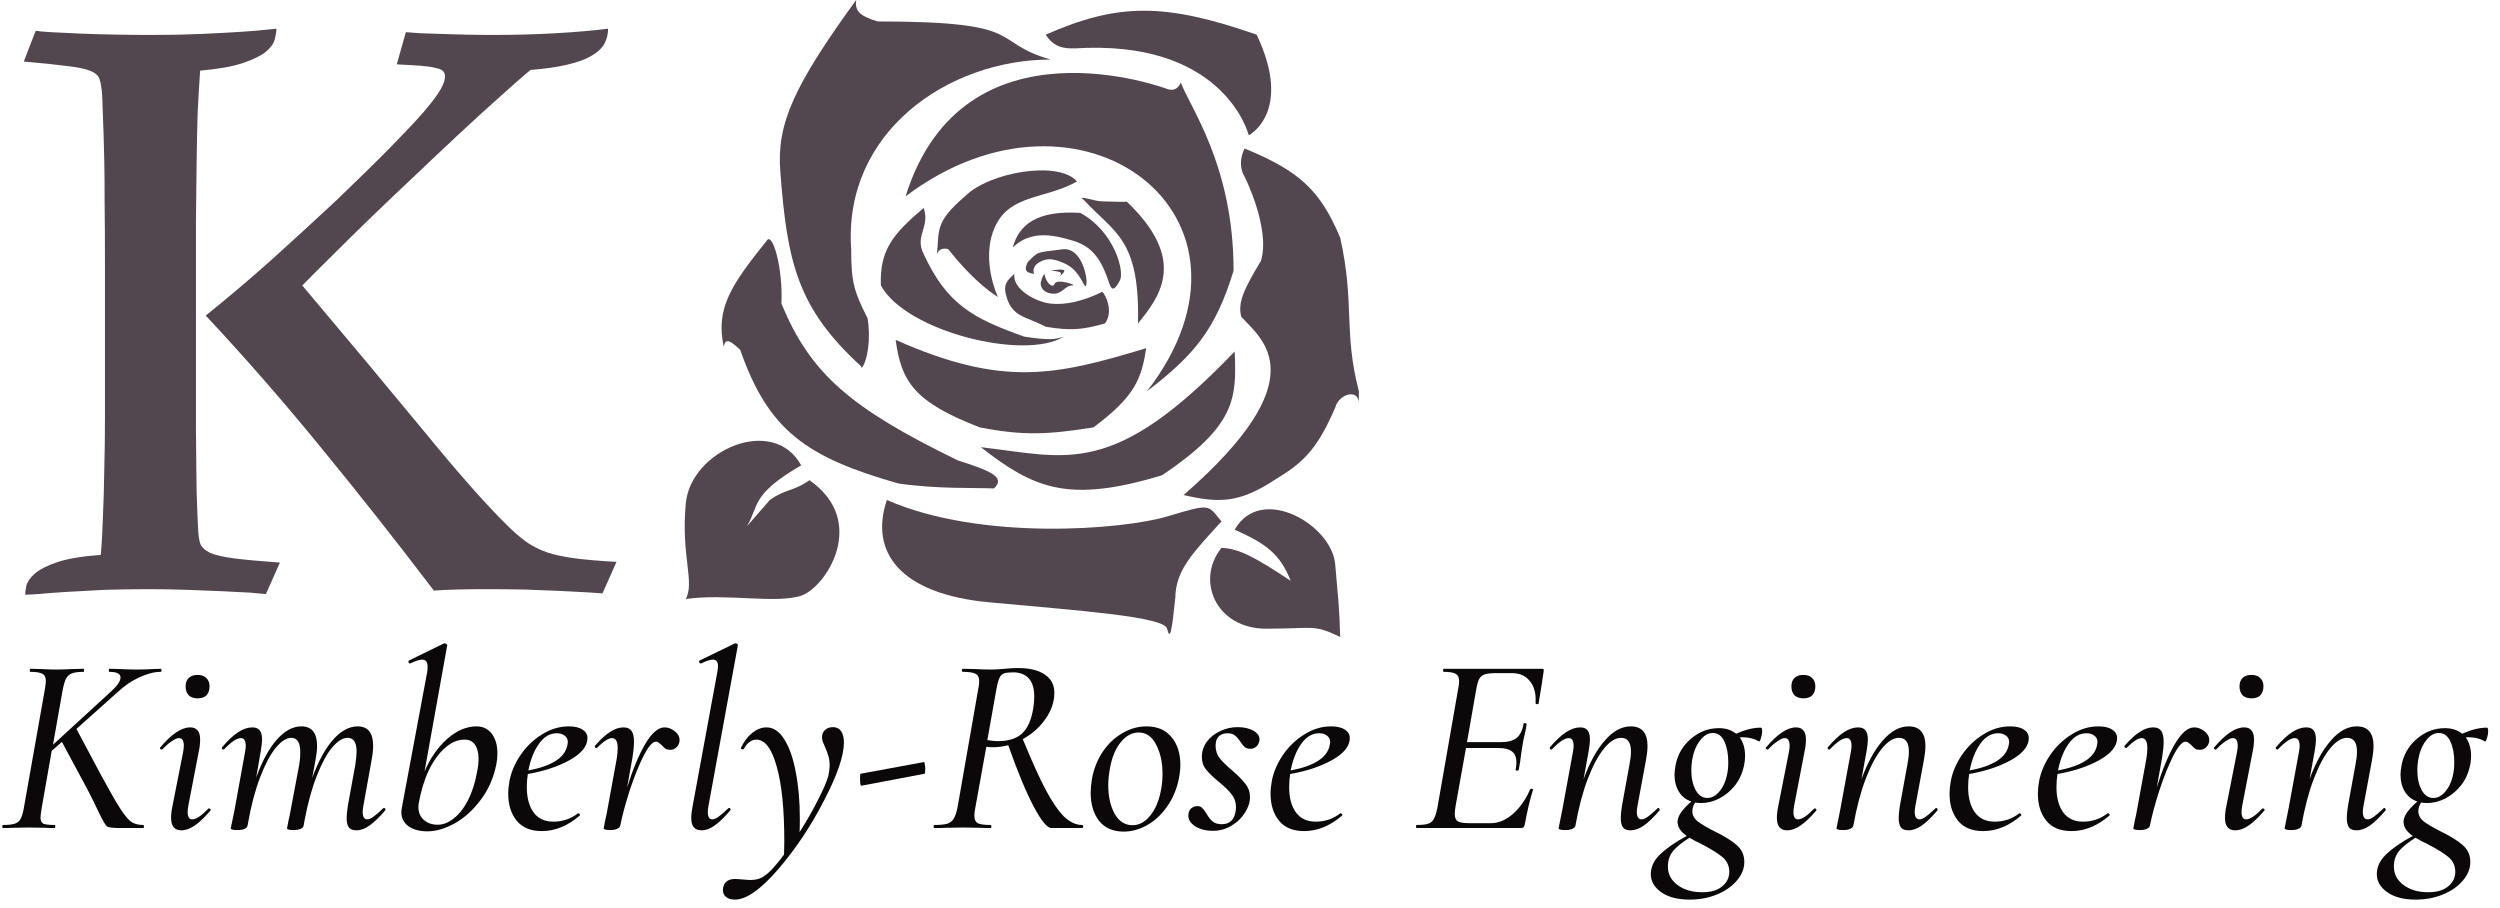 <svg width="157" height="57" viewBox="0 0 157 57" fill="none" xmlns="http://www.w3.org/2000/svg">
<path d="M10.096 42C10.128 42 10.144 42.032 10.144 42.096C10.144 42.16 10.128 42.192 10.096 42.192C9.701 42.192 9.259 42.304 8.768 42.528C8.288 42.741 7.819 43.061 7.36 43.488L4.8 45.776L6.352 48.688C6.896 49.691 7.307 50.405 7.584 50.832C7.861 51.248 8.091 51.515 8.272 51.632C8.464 51.749 8.704 51.808 8.992 51.808C9.024 51.808 9.04 51.84 9.04 51.904C9.04 51.968 9.024 52 8.992 52H7.584C7.147 52 6.869 51.973 6.752 51.92C6.645 51.867 6.453 51.547 6.176 50.96C5.899 50.373 5.669 49.909 5.488 49.568L3.888 46.592L3.248 47.152L2.624 50.704C2.571 51.024 2.544 51.243 2.544 51.36C2.544 51.541 2.603 51.664 2.72 51.728C2.848 51.781 3.088 51.808 3.44 51.808C3.461 51.808 3.472 51.84 3.472 51.904C3.472 51.968 3.461 52 3.44 52C3.152 52 2.933 51.995 2.784 51.984L1.824 51.968L0.864 51.984C0.704 51.995 0.48 52 0.192 52C0.16 52 0.144 51.968 0.144 51.904C0.144 51.84 0.16 51.808 0.192 51.808C0.523 51.808 0.768 51.781 0.928 51.728C1.088 51.675 1.211 51.573 1.296 51.424C1.381 51.264 1.451 51.024 1.504 50.704L2.816 43.296C2.859 43.019 2.88 42.848 2.88 42.784C2.88 42.549 2.811 42.395 2.672 42.32C2.533 42.235 2.277 42.192 1.904 42.192C1.883 42.192 1.872 42.16 1.872 42.096C1.872 42.032 1.883 42 1.904 42L2.592 42.016C2.976 42.037 3.291 42.048 3.536 42.048C3.781 42.048 4.117 42.037 4.544 42.016L5.248 42C5.269 42 5.28 42.032 5.28 42.096C5.28 42.16 5.269 42.192 5.248 42.192C4.928 42.192 4.683 42.224 4.512 42.288C4.352 42.352 4.229 42.464 4.144 42.624C4.069 42.773 4 43.008 3.936 43.328L3.328 46.768L7.008 43.392C7.381 43.051 7.568 42.768 7.568 42.544C7.568 42.309 7.333 42.192 6.864 42.192C6.843 42.192 6.832 42.16 6.832 42.096C6.832 42.032 6.843 42 6.864 42L7.52 42.016C7.947 42.037 8.32 42.048 8.64 42.048C8.939 42.048 9.259 42.037 9.6 42.016L10.096 42Z" fill="#0A0809"/>
<path d="M11.384 52.144C10.958 52.144 10.744 51.883 10.744 51.36C10.744 51.136 10.776 50.875 10.84 50.576L11.496 47.248C11.528 47.088 11.544 46.949 11.544 46.832C11.544 46.512 11.443 46.352 11.24 46.352C11.123 46.352 10.974 46.416 10.792 46.544C10.611 46.661 10.414 46.832 10.2 47.056C10.19 47.067 10.174 47.072 10.152 47.072C10.12 47.072 10.088 47.056 10.056 47.024C10.035 46.981 10.04 46.949 10.072 46.928C10.776 46.096 11.4 45.68 11.944 45.68C12.158 45.68 12.312 45.744 12.408 45.872C12.515 45.989 12.568 46.176 12.568 46.432C12.568 46.677 12.542 46.923 12.488 47.168L11.832 50.576C11.8 50.736 11.784 50.875 11.784 50.992C11.784 51.301 11.88 51.456 12.072 51.456C12.318 51.456 12.654 51.232 13.08 50.784C13.091 50.773 13.107 50.768 13.128 50.768C13.171 50.768 13.203 50.789 13.224 50.832C13.246 50.864 13.24 50.891 13.208 50.912C12.856 51.328 12.531 51.637 12.232 51.84C11.944 52.043 11.662 52.144 11.384 52.144ZM12.408 43.856C12.174 43.856 11.987 43.792 11.848 43.664C11.72 43.525 11.656 43.339 11.656 43.104C11.656 42.88 11.72 42.704 11.848 42.576C11.987 42.448 12.174 42.384 12.408 42.384C12.643 42.384 12.824 42.448 12.952 42.576C13.091 42.704 13.16 42.88 13.16 43.104C13.16 43.339 13.096 43.525 12.968 43.664C12.84 43.792 12.654 43.856 12.408 43.856Z" fill="#0A0809"/>
<path d="M24.057 50.768C24.079 50.747 24.1 50.736 24.121 50.736C24.153 50.736 24.18 50.757 24.201 50.8C24.223 50.832 24.217 50.864 24.185 50.896C23.823 51.323 23.497 51.637 23.209 51.84C22.932 52.043 22.655 52.144 22.377 52.144C22.164 52.144 22.009 52.085 21.913 51.968C21.817 51.84 21.769 51.643 21.769 51.376C21.769 51.195 21.796 50.928 21.849 50.576L22.313 48.032C22.367 47.68 22.393 47.403 22.393 47.2C22.393 46.624 22.207 46.336 21.833 46.336C21.524 46.336 21.199 46.539 20.857 46.944C20.527 47.339 20.207 47.931 19.897 48.72C19.588 49.499 19.332 50.427 19.129 51.504L19.065 51.856C19.055 51.941 18.996 52.005 18.889 52.048C18.783 52.101 18.633 52.128 18.441 52.128C18.164 52.128 18.025 52.091 18.025 52.016C18.036 51.952 18.068 51.787 18.121 51.52C18.185 51.253 18.233 51.019 18.265 50.816L18.793 48.016C18.836 47.76 18.857 47.504 18.857 47.248C18.857 46.64 18.671 46.336 18.297 46.336C17.988 46.336 17.657 46.549 17.305 46.976C16.964 47.403 16.639 48.021 16.329 48.832C16.02 49.643 15.769 50.592 15.577 51.68L15.545 51.856C15.492 52.037 15.279 52.128 14.905 52.128C14.628 52.128 14.489 52.091 14.489 52.016L14.569 51.648L14.729 50.864L15.385 47.248C15.417 47.088 15.433 46.955 15.433 46.848C15.433 46.517 15.332 46.352 15.129 46.352C14.873 46.352 14.521 46.587 14.073 47.056C14.063 47.067 14.047 47.072 14.025 47.072C13.993 47.072 13.967 47.056 13.945 47.024C13.924 46.981 13.924 46.949 13.945 46.928C14.308 46.501 14.644 46.187 14.953 45.984C15.263 45.781 15.561 45.68 15.849 45.68C16.063 45.68 16.217 45.744 16.313 45.872C16.409 45.989 16.457 46.181 16.457 46.448C16.457 46.608 16.431 46.848 16.377 47.168L16.089 48.832C16.452 47.819 16.879 47.029 17.369 46.464C17.871 45.899 18.388 45.616 18.921 45.616C19.583 45.616 19.913 46.027 19.913 46.848C19.913 47.083 19.881 47.371 19.817 47.712L19.609 48.848C19.983 47.824 20.415 47.029 20.905 46.464C21.407 45.899 21.924 45.616 22.457 45.616C23.108 45.616 23.433 46.021 23.433 46.832C23.433 47.088 23.401 47.387 23.337 47.728L22.825 50.576C22.793 50.736 22.777 50.875 22.777 50.992C22.777 51.301 22.873 51.456 23.065 51.456C23.172 51.456 23.305 51.397 23.465 51.28C23.625 51.163 23.823 50.992 24.057 50.768Z" fill="#0A0809"/>
<path d="M29.925 45.616C30.33 45.616 30.65 45.771 30.885 46.08C31.119 46.389 31.237 46.8 31.237 47.312C31.237 47.547 31.215 47.771 31.173 47.984C31.002 48.848 30.671 49.6 30.181 50.24C29.701 50.88 29.157 51.371 28.549 51.712C27.941 52.043 27.375 52.208 26.853 52.208C26.351 52.208 25.951 52.101 25.653 51.888C25.354 51.664 25.205 51.371 25.205 51.008C25.205 50.944 25.215 50.848 25.237 50.72L26.821 42.24C26.842 42.144 26.853 42.021 26.853 41.872C26.853 41.573 26.741 41.424 26.517 41.424C26.346 41.424 26.095 41.504 25.765 41.664H25.749C25.706 41.664 25.674 41.637 25.653 41.584C25.642 41.52 25.658 41.483 25.701 41.472L27.893 40.4H27.925C27.967 40.4 28.005 40.416 28.037 40.448C28.079 40.48 28.095 40.507 28.085 40.528L26.661 48.448C27.023 47.605 27.498 46.923 28.085 46.4C28.682 45.877 29.295 45.616 29.925 45.616ZM29.957 48.48C30.021 48.192 30.053 47.915 30.053 47.648C30.053 47.275 29.978 46.981 29.829 46.768C29.69 46.555 29.471 46.448 29.173 46.448C28.746 46.448 28.341 46.619 27.957 46.96C27.573 47.291 27.231 47.76 26.933 48.368C26.645 48.976 26.431 49.675 26.293 50.464C26.282 50.517 26.277 50.592 26.277 50.688C26.277 51.019 26.389 51.285 26.613 51.488C26.837 51.691 27.13 51.792 27.493 51.792C27.834 51.792 28.17 51.659 28.501 51.392C28.842 51.125 29.141 50.741 29.397 50.24C29.653 49.739 29.839 49.152 29.957 48.48Z" fill="#0A0809"/>
<path d="M35.724 45.616C36.097 45.616 36.385 45.685 36.588 45.824C36.79 45.952 36.892 46.128 36.892 46.352C36.892 46.853 36.524 47.312 35.788 47.728C35.062 48.133 34.182 48.427 33.148 48.608C33.105 48.864 33.084 49.141 33.084 49.44C33.084 50.091 33.222 50.613 33.5 51.008C33.788 51.403 34.204 51.6 34.748 51.6C35.334 51.6 35.852 51.424 36.3 51.072H36.316C36.348 51.072 36.374 51.088 36.396 51.12C36.428 51.152 36.433 51.184 36.412 51.216C35.654 51.867 34.86 52.192 34.028 52.192C33.324 52.192 32.796 51.973 32.444 51.536C32.092 51.099 31.916 50.533 31.916 49.84C31.916 49.605 31.942 49.339 31.996 49.04C32.102 48.485 32.332 47.947 32.684 47.424C33.046 46.891 33.494 46.459 34.028 46.128C34.561 45.787 35.126 45.616 35.724 45.616ZM35.628 46.816C35.649 46.709 35.66 46.64 35.66 46.608C35.66 46.427 35.59 46.288 35.452 46.192C35.324 46.096 35.164 46.048 34.972 46.048C34.534 46.048 34.161 46.267 33.852 46.704C33.542 47.131 33.318 47.691 33.18 48.384C34.652 48.107 35.468 47.584 35.628 46.816Z" fill="#0A0809"/>
<path d="M41.734 45.68C41.959 45.68 42.172 45.76 42.374 45.92C42.577 46.08 42.678 46.267 42.678 46.48C42.678 46.64 42.62 46.784 42.502 46.912C42.396 47.029 42.257 47.088 42.087 47.088C41.969 47.088 41.873 47.067 41.798 47.024C41.724 46.971 41.644 46.896 41.559 46.8C41.505 46.747 41.447 46.699 41.383 46.656C41.329 46.603 41.265 46.576 41.191 46.576C40.977 46.576 40.716 46.88 40.407 47.488C40.108 48.085 39.82 48.805 39.542 49.648C39.276 50.48 39.078 51.216 38.95 51.856C38.929 51.941 38.865 52.005 38.758 52.048C38.652 52.101 38.508 52.128 38.327 52.128C38.049 52.128 37.91 52.091 37.91 52.016C37.921 51.952 37.953 51.787 38.007 51.52C38.071 51.253 38.118 51.019 38.151 50.816L38.727 47.664C38.769 47.419 38.791 47.195 38.791 46.992C38.791 46.565 38.673 46.352 38.438 46.352C38.215 46.352 37.9 46.555 37.495 46.96C37.484 46.971 37.468 46.976 37.447 46.976C37.414 46.976 37.388 46.96 37.367 46.928C37.345 46.885 37.345 46.853 37.367 46.832C37.708 46.437 38.023 46.149 38.31 45.968C38.599 45.776 38.881 45.68 39.158 45.68C39.383 45.68 39.548 45.749 39.654 45.888C39.761 46.027 39.815 46.261 39.815 46.592C39.815 46.848 39.782 47.179 39.718 47.584L39.383 49.456C39.724 48.357 40.097 47.456 40.502 46.752C40.919 46.037 41.329 45.68 41.734 45.68Z" fill="#0A0809"/>
<path d="M44.05 52.144C43.837 52.144 43.677 52.08 43.57 51.952C43.463 51.824 43.41 51.627 43.41 51.36C43.41 51.157 43.442 50.896 43.506 50.576L45.042 42.24C45.074 42.08 45.09 41.947 45.09 41.84C45.09 41.563 44.983 41.424 44.77 41.424C44.599 41.424 44.354 41.504 44.034 41.664H44.018C43.965 41.664 43.927 41.637 43.906 41.584C43.895 41.52 43.911 41.483 43.954 41.472L46.162 40.4H46.194C46.237 40.4 46.274 40.416 46.306 40.448C46.338 40.48 46.349 40.507 46.338 40.528L44.498 50.576C44.466 50.736 44.45 50.875 44.45 50.992C44.45 51.301 44.546 51.456 44.738 51.456C44.845 51.456 44.978 51.397 45.138 51.28C45.298 51.163 45.495 50.992 45.73 50.768C45.751 50.747 45.773 50.736 45.794 50.736C45.826 50.736 45.853 50.757 45.874 50.8C45.895 50.832 45.89 50.864 45.858 50.896C45.495 51.323 45.17 51.637 44.882 51.84C44.605 52.043 44.327 52.144 44.05 52.144Z" fill="#0A0809"/>
<path d="M52.31 45.664C52.534 45.664 52.705 45.749 52.822 45.92C52.939 46.091 52.998 46.325 52.998 46.624C52.998 47.467 52.577 48.693 51.734 50.304C50.902 51.915 49.942 53.349 48.854 54.608C47.766 55.867 46.864 56.496 46.15 56.496C45.926 56.496 45.745 56.443 45.606 56.336C45.467 56.24 45.398 56.085 45.398 55.872L45.414 55.728C45.499 55.376 45.745 55.2 46.15 55.2C46.257 55.2 46.427 55.211 46.662 55.232C46.875 55.253 47.035 55.264 47.142 55.264C47.494 55.264 47.787 55.173 48.022 54.992C48.331 54.789 48.736 54.347 49.238 53.664L49.254 52.832C49.254 50.805 49.094 49.237 48.774 48.128C48.465 47.008 48.038 46.448 47.494 46.448C47.355 46.448 47.217 46.496 47.078 46.592C46.939 46.688 46.822 46.827 46.726 47.008C46.715 47.04 46.683 47.056 46.63 47.056C46.555 47.056 46.523 47.024 46.534 46.96C46.726 46.555 46.966 46.24 47.254 46.016C47.542 45.792 47.835 45.68 48.134 45.68C48.571 45.68 48.944 45.931 49.254 46.432C49.574 46.933 49.814 47.621 49.974 48.496C50.145 49.36 50.23 50.331 50.23 51.408C50.23 51.781 50.224 52.064 50.214 52.256C50.651 51.573 51.035 50.901 51.366 50.24C51.707 49.579 51.926 49.072 52.022 48.72C52.075 48.453 52.102 48.24 52.102 48.08C52.102 47.856 52.075 47.653 52.022 47.472C51.968 47.291 51.894 47.093 51.798 46.88C51.755 46.773 51.712 46.672 51.67 46.576C51.638 46.469 51.622 46.373 51.622 46.288C51.622 46.107 51.686 45.957 51.814 45.84C51.942 45.723 52.107 45.664 52.31 45.664Z" fill="#0A0809"/>
<path d="M54.09 49.344C54.037 49.355 54.011 49.2 54.011 48.88C54.011 48.699 54.021 48.603 54.042 48.592L58.026 47.856C58.048 47.845 58.064 47.888 58.075 47.984C58.096 48.08 58.106 48.181 58.106 48.288C58.106 48.491 58.09 48.592 58.059 48.592L54.09 49.344Z" fill="#0A0809"/>
<path d="M67.957 51.808C68 51.808 68.022 51.84 68.022 51.904C68.022 51.968 68 52 67.957 52H66.022C65.766 52 65.397 51.552 64.918 50.656C64.438 49.749 63.904 48.464 63.318 46.8C62.976 46.885 62.651 46.928 62.342 46.928C62.224 46.928 62.091 46.917 61.941 46.896L61.254 50.704C61.211 50.907 61.19 51.083 61.19 51.232C61.19 51.456 61.259 51.611 61.398 51.696C61.547 51.771 61.813 51.808 62.197 51.808C62.24 51.808 62.261 51.84 62.261 51.904C62.261 51.968 62.245 52 62.214 52C61.904 52 61.659 51.995 61.477 51.984L60.469 51.968L59.446 51.984C59.264 51.995 59.014 52 58.694 52C58.651 52 58.63 51.968 58.63 51.904C58.63 51.84 58.651 51.808 58.694 51.808C59.045 51.808 59.312 51.781 59.493 51.728C59.675 51.664 59.808 51.557 59.894 51.408C59.989 51.259 60.069 51.024 60.133 50.704L61.429 43.296C61.472 43.115 61.493 42.939 61.493 42.768C61.493 42.544 61.419 42.395 61.27 42.32C61.131 42.235 60.864 42.192 60.469 42.192C60.427 42.192 60.406 42.16 60.406 42.096C60.406 42.032 60.427 42 60.469 42L61.206 42.016C61.611 42.037 61.941 42.048 62.197 42.048C62.379 42.048 62.544 42.043 62.694 42.032C62.853 42.021 62.992 42.011 63.109 42C63.408 41.968 63.675 41.952 63.91 41.952C64.656 41.952 65.227 42.091 65.621 42.368C66.016 42.635 66.213 43.013 66.213 43.504C66.213 44.08 66.027 44.629 65.653 45.152C65.291 45.675 64.816 46.096 64.23 46.416C64.795 47.792 65.28 48.864 65.686 49.632C66.102 50.4 66.486 50.955 66.838 51.296C67.2 51.637 67.573 51.808 67.957 51.808ZM62.005 46.48C62.283 46.523 62.502 46.544 62.661 46.544C63.334 46.544 63.84 46.384 64.181 46.064C64.534 45.744 64.768 45.221 64.885 44.496C64.928 44.251 64.95 44 64.95 43.744C64.95 43.221 64.832 42.837 64.597 42.592C64.363 42.347 64.043 42.224 63.638 42.224C63.371 42.224 63.179 42.245 63.062 42.288C62.944 42.32 62.848 42.411 62.773 42.56C62.699 42.709 62.63 42.965 62.566 43.328L62.005 46.48Z" fill="#0A0809"/>
<path d="M70.558 52.224C69.897 52.224 69.385 52 69.022 51.552C68.67 51.093 68.494 50.501 68.494 49.776C68.494 49.541 68.521 49.253 68.574 48.912C68.691 48.283 68.915 47.717 69.246 47.216C69.587 46.715 69.998 46.325 70.478 46.048C70.958 45.76 71.465 45.616 71.998 45.616C72.681 45.616 73.203 45.84 73.566 46.288C73.939 46.725 74.126 47.307 74.126 48.032C74.126 48.309 74.094 48.603 74.03 48.912C73.891 49.584 73.641 50.171 73.278 50.672C72.926 51.173 72.51 51.557 72.03 51.824C71.55 52.091 71.059 52.224 70.558 52.224ZM71.118 51.824C71.534 51.824 71.902 51.627 72.222 51.232C72.553 50.837 72.782 50.299 72.91 49.616C72.974 49.275 73.006 48.939 73.006 48.608C73.006 47.883 72.873 47.269 72.606 46.768C72.35 46.256 71.982 46 71.502 46C71.097 46 70.729 46.197 70.398 46.592C70.067 46.987 69.838 47.531 69.71 48.224C69.635 48.629 69.598 48.987 69.598 49.296C69.598 50.011 69.731 50.613 69.998 51.104C70.275 51.584 70.649 51.824 71.118 51.824Z" fill="#0A0809"/>
<path d="M76.148 52.176C75.743 52.176 75.385 52.085 75.076 51.904C74.777 51.712 74.628 51.488 74.628 51.232C74.628 51.04 74.681 50.891 74.788 50.784C74.905 50.677 75.044 50.624 75.204 50.624C75.321 50.624 75.417 50.661 75.492 50.736C75.567 50.8 75.657 50.917 75.764 51.088C75.881 51.301 76.009 51.467 76.148 51.584C76.287 51.701 76.479 51.76 76.724 51.76C77.236 51.76 77.529 51.472 77.604 50.896C77.615 50.853 77.62 50.784 77.62 50.688C77.62 50.379 77.529 50.112 77.348 49.888C77.177 49.664 76.911 49.403 76.548 49.104C76.196 48.816 75.929 48.56 75.748 48.336C75.567 48.112 75.476 47.845 75.476 47.536C75.476 47.195 75.577 46.88 75.78 46.592C75.993 46.304 76.271 46.08 76.612 45.92C76.964 45.749 77.332 45.664 77.716 45.664C78.132 45.664 78.473 45.744 78.74 45.904C79.007 46.064 79.124 46.267 79.092 46.512C79.06 46.672 78.991 46.8 78.884 46.896C78.777 46.981 78.66 47.024 78.532 47.024C78.372 47.024 78.249 46.987 78.164 46.912C78.079 46.837 77.988 46.725 77.892 46.576C77.785 46.405 77.673 46.277 77.556 46.192C77.449 46.096 77.295 46.048 77.092 46.048C76.889 46.048 76.719 46.101 76.58 46.208C76.452 46.315 76.377 46.459 76.356 46.64C76.345 46.683 76.34 46.752 76.34 46.848C76.34 47.136 76.425 47.392 76.596 47.616C76.777 47.84 77.039 48.096 77.38 48.384C77.753 48.704 78.031 48.987 78.212 49.232C78.404 49.467 78.5 49.744 78.5 50.064C78.5 50.384 78.393 50.709 78.18 51.04C77.977 51.371 77.695 51.643 77.332 51.856C76.98 52.069 76.585 52.176 76.148 52.176Z" fill="#0A0809"/>
<path d="M83.599 45.616C83.972 45.616 84.26 45.685 84.463 45.824C84.665 45.952 84.767 46.128 84.767 46.352C84.767 46.853 84.399 47.312 83.663 47.728C82.937 48.133 82.057 48.427 81.023 48.608C80.98 48.864 80.959 49.141 80.959 49.44C80.959 50.091 81.097 50.613 81.375 51.008C81.663 51.403 82.079 51.6 82.623 51.6C83.209 51.6 83.727 51.424 84.175 51.072H84.191C84.223 51.072 84.249 51.088 84.271 51.12C84.303 51.152 84.308 51.184 84.287 51.216C83.529 51.867 82.735 52.192 81.903 52.192C81.199 52.192 80.671 51.973 80.319 51.536C79.967 51.099 79.791 50.533 79.791 49.84C79.791 49.605 79.817 49.339 79.871 49.04C79.977 48.485 80.207 47.947 80.559 47.424C80.921 46.891 81.369 46.459 81.903 46.128C82.436 45.787 83.001 45.616 83.599 45.616ZM83.503 46.816C83.524 46.709 83.535 46.64 83.535 46.608C83.535 46.427 83.465 46.288 83.327 46.192C83.199 46.096 83.039 46.048 82.847 46.048C82.409 46.048 82.036 46.267 81.727 46.704C81.417 47.131 81.193 47.691 81.055 48.384C82.527 48.107 83.343 47.584 83.503 46.816Z" fill="#0A0809"/>
<path d="M96.847 42C96.933 42 96.965 42.048 96.944 42.144L96.816 43.008L96.624 44.176C96.624 44.208 96.597 44.224 96.543 44.224C96.522 44.224 96.496 44.219 96.463 44.208C96.442 44.187 96.431 44.171 96.431 44.16C96.474 43.595 96.362 43.141 96.096 42.8C95.829 42.448 95.45 42.272 94.96 42.272H93.968C93.637 42.272 93.391 42.299 93.231 42.352C93.082 42.405 92.97 42.501 92.895 42.64C92.821 42.779 92.757 43.003 92.704 43.312L92.127 46.608H94.24C94.677 46.608 95.007 46.523 95.231 46.352C95.456 46.181 95.605 45.883 95.68 45.456C95.68 45.424 95.712 45.408 95.775 45.408C95.797 45.408 95.818 45.419 95.84 45.44C95.871 45.451 95.882 45.467 95.871 45.488C95.84 45.723 95.791 45.968 95.728 46.224C95.685 46.384 95.647 46.576 95.615 46.8L95.535 47.296C95.504 47.627 95.45 47.973 95.376 48.336C95.365 48.379 95.328 48.4 95.263 48.4C95.2 48.389 95.173 48.363 95.183 48.32C95.216 48.16 95.231 48.016 95.231 47.888C95.231 47.568 95.141 47.339 94.96 47.2C94.778 47.051 94.501 46.976 94.127 46.976H92.064L91.407 50.64C91.376 50.832 91.359 50.992 91.359 51.12C91.359 51.344 91.424 51.499 91.552 51.584C91.69 51.659 91.941 51.696 92.303 51.696H93.632C94.101 51.696 94.559 51.504 95.007 51.12C95.456 50.725 95.818 50.208 96.096 49.568C96.117 49.536 96.154 49.525 96.207 49.536C96.272 49.547 96.293 49.568 96.272 49.6C96.079 50.219 95.909 50.939 95.76 51.76C95.738 51.856 95.712 51.92 95.68 51.952C95.647 51.984 95.589 52 95.504 52H88.96C88.938 52 88.927 51.968 88.927 51.904C88.927 51.84 88.938 51.808 88.96 51.808C89.29 51.808 89.535 51.781 89.695 51.728C89.856 51.675 89.973 51.573 90.047 51.424C90.133 51.275 90.207 51.035 90.272 50.704L91.567 43.296C91.61 43.115 91.632 42.939 91.632 42.768C91.632 42.544 91.562 42.395 91.424 42.32C91.285 42.235 91.034 42.192 90.671 42.192C90.639 42.192 90.624 42.16 90.624 42.096C90.624 42.032 90.639 42 90.671 42H96.847Z" fill="#0A0809"/>
<path d="M104.088 50.768C104.109 50.747 104.125 50.736 104.136 50.736C104.168 50.736 104.195 50.757 104.216 50.8C104.237 50.832 104.237 50.864 104.216 50.896C103.853 51.323 103.528 51.637 103.24 51.84C102.952 52.043 102.669 52.144 102.392 52.144C102.179 52.144 102.024 52.085 101.928 51.968C101.832 51.84 101.784 51.637 101.784 51.36C101.784 51.179 101.811 50.917 101.864 50.576L102.328 48.032C102.392 47.712 102.424 47.435 102.424 47.2C102.424 46.624 102.216 46.336 101.8 46.336C101.459 46.336 101.107 46.555 100.744 46.992C100.381 47.429 100.04 48.064 99.72 48.896C99.4 49.728 99.139 50.715 98.936 51.856C98.915 51.941 98.851 52.005 98.744 52.048C98.637 52.101 98.493 52.128 98.312 52.128C98.024 52.128 97.88 52.091 97.88 52.016L97.944 51.696C98.04 51.237 98.099 50.944 98.12 50.816L98.776 47.248C98.808 47.088 98.824 46.955 98.824 46.848C98.824 46.517 98.723 46.352 98.52 46.352C98.264 46.352 97.912 46.587 97.464 47.056C97.453 47.067 97.437 47.072 97.416 47.072C97.384 47.072 97.357 47.056 97.336 47.024C97.315 46.981 97.315 46.949 97.336 46.928C97.699 46.501 98.035 46.187 98.344 45.984C98.653 45.781 98.952 45.68 99.24 45.68C99.453 45.68 99.608 45.744 99.704 45.872C99.8 45.989 99.848 46.181 99.848 46.448C99.848 46.608 99.821 46.848 99.768 47.168L99.448 48.928C99.832 47.883 100.28 47.072 100.792 46.496C101.304 45.909 101.843 45.616 102.408 45.616C102.76 45.616 103.021 45.717 103.192 45.92C103.373 46.123 103.464 46.432 103.464 46.848C103.464 47.093 103.432 47.387 103.368 47.728L102.84 50.576C102.808 50.736 102.792 50.869 102.792 50.976C102.792 51.296 102.893 51.456 103.096 51.456C103.203 51.456 103.336 51.397 103.496 51.28C103.656 51.163 103.853 50.992 104.088 50.768Z" fill="#0A0809"/>
<path d="M110.583 45.696C110.636 45.696 110.663 45.765 110.663 45.904C110.663 46.053 110.636 46.208 110.583 46.368C110.54 46.517 110.497 46.581 110.455 46.56C110.145 46.368 109.745 46.283 109.255 46.304C109.479 46.624 109.591 47.008 109.591 47.456C109.591 47.68 109.569 47.883 109.527 48.064C109.431 48.533 109.244 48.949 108.967 49.312C108.689 49.664 108.359 49.941 107.975 50.144C107.601 50.336 107.217 50.432 106.823 50.432C106.727 50.432 106.604 50.421 106.455 50.4C106.337 50.571 106.279 50.752 106.279 50.944C106.279 51.189 106.391 51.403 106.615 51.584C106.839 51.755 107.191 51.963 107.671 52.208C108.268 52.496 108.727 52.779 109.047 53.056C109.377 53.333 109.543 53.691 109.543 54.128C109.543 54.555 109.383 54.949 109.063 55.312C108.753 55.675 108.337 55.963 107.815 56.176C107.292 56.389 106.727 56.496 106.119 56.496C105.361 56.496 104.764 56.341 104.327 56.032C103.889 55.723 103.671 55.344 103.671 54.896C103.671 54.437 103.868 54.021 104.263 53.648C104.647 53.275 105.201 52.891 105.927 52.496C105.543 52.229 105.351 51.936 105.351 51.616C105.351 51.541 105.356 51.488 105.367 51.456C105.409 51.275 105.5 51.099 105.639 50.928C105.777 50.747 105.969 50.549 106.215 50.336C105.873 50.219 105.612 50.011 105.431 49.712C105.249 49.413 105.159 49.056 105.159 48.64C105.159 48.512 105.18 48.32 105.223 48.064C105.351 47.392 105.671 46.837 106.183 46.4C106.705 45.952 107.292 45.728 107.943 45.728C108.38 45.728 108.743 45.845 109.031 46.08C109.596 45.824 110.113 45.696 110.583 45.696ZM108.503 48.4C108.524 48.283 108.535 48.101 108.535 47.856C108.535 47.355 108.455 46.928 108.295 46.576C108.135 46.213 107.889 46.032 107.559 46.032C107.26 46.032 106.988 46.197 106.743 46.528C106.497 46.859 106.337 47.269 106.263 47.76C106.231 47.963 106.215 48.165 106.215 48.368C106.215 48.859 106.305 49.275 106.487 49.616C106.668 49.947 106.913 50.112 107.223 50.112C107.521 50.112 107.788 49.957 108.023 49.648C108.268 49.339 108.428 48.923 108.503 48.4ZM108.599 54.752C108.599 54.368 108.449 54.053 108.151 53.808C107.863 53.573 107.431 53.307 106.855 53.008C106.535 52.859 106.284 52.725 106.103 52.608C105.676 52.875 105.34 53.141 105.095 53.408C104.86 53.685 104.743 54.021 104.743 54.416C104.743 54.885 104.94 55.269 105.335 55.568C105.74 55.877 106.263 56.032 106.903 56.032C107.447 56.032 107.863 55.909 108.151 55.664C108.449 55.419 108.599 55.115 108.599 54.752Z" fill="#0A0809"/>
<path d="M112.228 52.144C111.801 52.144 111.588 51.883 111.588 51.36C111.588 51.136 111.62 50.875 111.684 50.576L112.34 47.248C112.372 47.088 112.388 46.949 112.388 46.832C112.388 46.512 112.287 46.352 112.084 46.352C111.967 46.352 111.817 46.416 111.636 46.544C111.455 46.661 111.257 46.832 111.044 47.056C111.033 47.067 111.017 47.072 110.996 47.072C110.964 47.072 110.932 47.056 110.9 47.024C110.879 46.981 110.884 46.949 110.916 46.928C111.62 46.096 112.244 45.68 112.788 45.68C113.001 45.68 113.156 45.744 113.252 45.872C113.359 45.989 113.412 46.176 113.412 46.432C113.412 46.677 113.385 46.923 113.332 47.168L112.676 50.576C112.644 50.736 112.628 50.875 112.628 50.992C112.628 51.301 112.724 51.456 112.916 51.456C113.161 51.456 113.497 51.232 113.924 50.784C113.935 50.773 113.951 50.768 113.972 50.768C114.015 50.768 114.047 50.789 114.068 50.832C114.089 50.864 114.084 50.891 114.052 50.912C113.7 51.328 113.375 51.637 113.076 51.84C112.788 52.043 112.505 52.144 112.228 52.144ZM113.252 43.856C113.017 43.856 112.831 43.792 112.692 43.664C112.564 43.525 112.5 43.339 112.5 43.104C112.5 42.88 112.564 42.704 112.692 42.576C112.831 42.448 113.017 42.384 113.252 42.384C113.487 42.384 113.668 42.448 113.796 42.576C113.935 42.704 114.004 42.88 114.004 43.104C114.004 43.339 113.94 43.525 113.812 43.664C113.684 43.792 113.497 43.856 113.252 43.856Z" fill="#0A0809"/>
<path d="M121.541 50.768C121.562 50.747 121.578 50.736 121.589 50.736C121.621 50.736 121.648 50.757 121.669 50.8C121.69 50.832 121.69 50.864 121.669 50.896C121.306 51.323 120.981 51.637 120.693 51.84C120.405 52.043 120.122 52.144 119.845 52.144C119.632 52.144 119.477 52.085 119.381 51.968C119.285 51.84 119.237 51.637 119.237 51.36C119.237 51.179 119.264 50.917 119.317 50.576L119.781 48.032C119.845 47.712 119.877 47.435 119.877 47.2C119.877 46.624 119.669 46.336 119.253 46.336C118.912 46.336 118.56 46.555 118.197 46.992C117.834 47.429 117.493 48.064 117.173 48.896C116.853 49.728 116.592 50.715 116.389 51.856C116.368 51.941 116.304 52.005 116.197 52.048C116.09 52.101 115.946 52.128 115.765 52.128C115.477 52.128 115.333 52.091 115.333 52.016L115.397 51.696C115.493 51.237 115.552 50.944 115.573 50.816L116.229 47.248C116.261 47.088 116.277 46.955 116.277 46.848C116.277 46.517 116.176 46.352 115.973 46.352C115.717 46.352 115.365 46.587 114.917 47.056C114.906 47.067 114.89 47.072 114.869 47.072C114.837 47.072 114.81 47.056 114.789 47.024C114.768 46.981 114.768 46.949 114.789 46.928C115.152 46.501 115.488 46.187 115.797 45.984C116.106 45.781 116.405 45.68 116.693 45.68C116.906 45.68 117.061 45.744 117.157 45.872C117.253 45.989 117.301 46.181 117.301 46.448C117.301 46.608 117.274 46.848 117.221 47.168L116.901 48.928C117.285 47.883 117.733 47.072 118.245 46.496C118.757 45.909 119.296 45.616 119.861 45.616C120.213 45.616 120.474 45.717 120.645 45.92C120.826 46.123 120.917 46.432 120.917 46.848C120.917 47.093 120.885 47.387 120.821 47.728L120.293 50.576C120.261 50.736 120.245 50.869 120.245 50.976C120.245 51.296 120.346 51.456 120.549 51.456C120.656 51.456 120.789 51.397 120.949 51.28C121.109 51.163 121.306 50.992 121.541 50.768Z" fill="#0A0809"/>
<path d="M126.239 45.616C126.613 45.616 126.901 45.685 127.103 45.824C127.306 45.952 127.407 46.128 127.407 46.352C127.407 46.853 127.039 47.312 126.303 47.728C125.578 48.133 124.698 48.427 123.663 48.608C123.621 48.864 123.599 49.141 123.599 49.44C123.599 50.091 123.738 50.613 124.015 51.008C124.303 51.403 124.719 51.6 125.263 51.6C125.85 51.6 126.367 51.424 126.815 51.072H126.831C126.863 51.072 126.89 51.088 126.911 51.12C126.943 51.152 126.949 51.184 126.927 51.216C126.17 51.867 125.375 52.192 124.543 52.192C123.839 52.192 123.311 51.973 122.959 51.536C122.607 51.099 122.431 50.533 122.431 49.84C122.431 49.605 122.458 49.339 122.511 49.04C122.618 48.485 122.847 47.947 123.199 47.424C123.562 46.891 124.01 46.459 124.543 46.128C125.077 45.787 125.642 45.616 126.239 45.616ZM126.143 46.816C126.165 46.709 126.175 46.64 126.175 46.608C126.175 46.427 126.106 46.288 125.967 46.192C125.839 46.096 125.679 46.048 125.487 46.048C125.05 46.048 124.677 46.267 124.367 46.704C124.058 47.131 123.834 47.691 123.695 48.384C125.167 48.107 125.983 47.584 126.143 46.816Z" fill="#0A0809"/>
<path d="M131.786 45.616C132.159 45.616 132.447 45.685 132.65 45.824C132.853 45.952 132.954 46.128 132.954 46.352C132.954 46.853 132.586 47.312 131.85 47.728C131.125 48.133 130.245 48.427 129.21 48.608C129.167 48.864 129.146 49.141 129.146 49.44C129.146 50.091 129.285 50.613 129.562 51.008C129.85 51.403 130.266 51.6 130.81 51.6C131.397 51.6 131.914 51.424 132.362 51.072H132.378C132.41 51.072 132.437 51.088 132.458 51.12C132.49 51.152 132.495 51.184 132.474 51.216C131.717 51.867 130.922 52.192 130.09 52.192C129.386 52.192 128.858 51.973 128.506 51.536C128.154 51.099 127.978 50.533 127.978 49.84C127.978 49.605 128.005 49.339 128.058 49.04C128.165 48.485 128.394 47.947 128.746 47.424C129.109 46.891 129.557 46.459 130.09 46.128C130.623 45.787 131.189 45.616 131.786 45.616ZM131.69 46.816C131.711 46.709 131.722 46.64 131.722 46.608C131.722 46.427 131.653 46.288 131.514 46.192C131.386 46.096 131.226 46.048 131.034 46.048C130.597 46.048 130.223 46.267 129.914 46.704C129.605 47.131 129.381 47.691 129.242 48.384C130.714 48.107 131.53 47.584 131.69 46.816Z" fill="#0A0809"/>
<path d="M137.797 45.68C138.021 45.68 138.234 45.76 138.437 45.92C138.64 46.08 138.741 46.267 138.741 46.48C138.741 46.64 138.682 46.784 138.565 46.912C138.458 47.029 138.32 47.088 138.149 47.088C138.032 47.088 137.936 47.067 137.861 47.024C137.786 46.971 137.706 46.896 137.621 46.8C137.568 46.747 137.509 46.699 137.445 46.656C137.392 46.603 137.328 46.576 137.253 46.576C137.04 46.576 136.778 46.88 136.469 47.488C136.17 48.085 135.882 48.805 135.605 49.648C135.338 50.48 135.141 51.216 135.013 51.856C134.992 51.941 134.928 52.005 134.821 52.048C134.714 52.101 134.57 52.128 134.389 52.128C134.112 52.128 133.973 52.091 133.973 52.016C133.984 51.952 134.016 51.787 134.069 51.52C134.133 51.253 134.181 51.019 134.213 50.816L134.789 47.664C134.832 47.419 134.853 47.195 134.853 46.992C134.853 46.565 134.736 46.352 134.501 46.352C134.277 46.352 133.962 46.555 133.557 46.96C133.546 46.971 133.53 46.976 133.509 46.976C133.477 46.976 133.45 46.96 133.429 46.928C133.408 46.885 133.408 46.853 133.429 46.832C133.77 46.437 134.085 46.149 134.373 45.968C134.661 45.776 134.944 45.68 135.221 45.68C135.445 45.68 135.61 45.749 135.717 45.888C135.824 46.027 135.877 46.261 135.877 46.592C135.877 46.848 135.845 47.179 135.781 47.584L135.445 49.456C135.786 48.357 136.16 47.456 136.565 46.752C136.981 46.037 137.392 45.68 137.797 45.68Z" fill="#0A0809"/>
<path d="M140.369 52.144C139.942 52.144 139.729 51.883 139.729 51.36C139.729 51.136 139.761 50.875 139.825 50.576L140.481 47.248C140.513 47.088 140.529 46.949 140.529 46.832C140.529 46.512 140.427 46.352 140.225 46.352C140.107 46.352 139.958 46.416 139.777 46.544C139.595 46.661 139.398 46.832 139.185 47.056C139.174 47.067 139.158 47.072 139.137 47.072C139.105 47.072 139.073 47.056 139.041 47.024C139.019 46.981 139.025 46.949 139.057 46.928C139.761 46.096 140.385 45.68 140.929 45.68C141.142 45.68 141.297 45.744 141.393 45.872C141.499 45.989 141.553 46.176 141.553 46.432C141.553 46.677 141.526 46.923 141.473 47.168L140.817 50.576C140.785 50.736 140.769 50.875 140.769 50.992C140.769 51.301 140.865 51.456 141.057 51.456C141.302 51.456 141.638 51.232 142.065 50.784C142.075 50.773 142.091 50.768 142.113 50.768C142.155 50.768 142.187 50.789 142.209 50.832C142.23 50.864 142.225 50.891 142.193 50.912C141.841 51.328 141.515 51.637 141.217 51.84C140.929 52.043 140.646 52.144 140.369 52.144ZM141.393 43.856C141.158 43.856 140.971 43.792 140.833 43.664C140.705 43.525 140.641 43.339 140.641 43.104C140.641 42.88 140.705 42.704 140.833 42.576C140.971 42.448 141.158 42.384 141.393 42.384C141.627 42.384 141.809 42.448 141.937 42.576C142.075 42.704 142.145 42.88 142.145 43.104C142.145 43.339 142.081 43.525 141.953 43.664C141.825 43.792 141.638 43.856 141.393 43.856Z" fill="#0A0809"/>
<path d="M149.682 50.768C149.703 50.747 149.719 50.736 149.73 50.736C149.762 50.736 149.788 50.757 149.81 50.8C149.831 50.832 149.831 50.864 149.81 50.896C149.447 51.323 149.122 51.637 148.834 51.84C148.546 52.043 148.263 52.144 147.986 52.144C147.772 52.144 147.618 52.085 147.522 51.968C147.426 51.84 147.378 51.637 147.378 51.36C147.378 51.179 147.404 50.917 147.458 50.576L147.922 48.032C147.986 47.712 148.018 47.435 148.018 47.2C148.018 46.624 147.81 46.336 147.394 46.336C147.052 46.336 146.7 46.555 146.338 46.992C145.975 47.429 145.634 48.064 145.314 48.896C144.994 49.728 144.732 50.715 144.53 51.856C144.508 51.941 144.444 52.005 144.338 52.048C144.231 52.101 144.087 52.128 143.906 52.128C143.618 52.128 143.474 52.091 143.474 52.016L143.538 51.696C143.634 51.237 143.692 50.944 143.714 50.816L144.37 47.248C144.402 47.088 144.418 46.955 144.418 46.848C144.418 46.517 144.316 46.352 144.114 46.352C143.858 46.352 143.506 46.587 143.058 47.056C143.047 47.067 143.031 47.072 143.01 47.072C142.978 47.072 142.951 47.056 142.93 47.024C142.908 46.981 142.908 46.949 142.93 46.928C143.292 46.501 143.628 46.187 143.938 45.984C144.247 45.781 144.546 45.68 144.834 45.68C145.047 45.68 145.202 45.744 145.298 45.872C145.394 45.989 145.442 46.181 145.442 46.448C145.442 46.608 145.415 46.848 145.362 47.168L145.042 48.928C145.426 47.883 145.874 47.072 146.386 46.496C146.898 45.909 147.436 45.616 148.002 45.616C148.354 45.616 148.615 45.717 148.786 45.92C148.967 46.123 149.058 46.432 149.058 46.848C149.058 47.093 149.026 47.387 148.962 47.728L148.434 50.576C148.402 50.736 148.386 50.869 148.386 50.976C148.386 51.296 148.487 51.456 148.69 51.456C148.796 51.456 148.93 51.397 149.09 51.28C149.25 51.163 149.447 50.992 149.682 50.768Z" fill="#0A0809"/>
<path d="M156.176 45.696C156.23 45.696 156.256 45.765 156.256 45.904C156.256 46.053 156.23 46.208 156.176 46.368C156.134 46.517 156.091 46.581 156.048 46.56C155.739 46.368 155.339 46.283 154.848 46.304C155.072 46.624 155.184 47.008 155.184 47.456C155.184 47.68 155.163 47.883 155.12 48.064C155.024 48.533 154.838 48.949 154.56 49.312C154.283 49.664 153.952 49.941 153.568 50.144C153.195 50.336 152.811 50.432 152.416 50.432C152.32 50.432 152.198 50.421 152.048 50.4C151.931 50.571 151.872 50.752 151.872 50.944C151.872 51.189 151.984 51.403 152.208 51.584C152.432 51.755 152.784 51.963 153.264 52.208C153.862 52.496 154.32 52.779 154.64 53.056C154.971 53.333 155.136 53.691 155.136 54.128C155.136 54.555 154.976 54.949 154.656 55.312C154.347 55.675 153.931 55.963 153.408 56.176C152.886 56.389 152.32 56.496 151.712 56.496C150.955 56.496 150.358 56.341 149.92 56.032C149.483 55.723 149.264 55.344 149.264 54.896C149.264 54.437 149.462 54.021 149.856 53.648C150.24 53.275 150.795 52.891 151.52 52.496C151.136 52.229 150.944 51.936 150.944 51.616C150.944 51.541 150.95 51.488 150.96 51.456C151.003 51.275 151.094 51.099 151.232 50.928C151.371 50.747 151.563 50.549 151.808 50.336C151.467 50.219 151.206 50.011 151.024 49.712C150.843 49.413 150.752 49.056 150.752 48.64C150.752 48.512 150.774 48.32 150.816 48.064C150.944 47.392 151.264 46.837 151.776 46.4C152.299 45.952 152.886 45.728 153.536 45.728C153.974 45.728 154.336 45.845 154.624 46.08C155.19 45.824 155.707 45.696 156.176 45.696ZM154.096 48.4C154.118 48.283 154.128 48.101 154.128 47.856C154.128 47.355 154.048 46.928 153.888 46.576C153.728 46.213 153.483 46.032 153.152 46.032C152.854 46.032 152.582 46.197 152.336 46.528C152.091 46.859 151.931 47.269 151.856 47.76C151.824 47.963 151.808 48.165 151.808 48.368C151.808 48.859 151.899 49.275 152.08 49.616C152.262 49.947 152.507 50.112 152.816 50.112C153.115 50.112 153.382 49.957 153.616 49.648C153.862 49.339 154.022 48.923 154.096 48.4ZM154.192 54.752C154.192 54.368 154.043 54.053 153.744 53.808C153.456 53.573 153.024 53.307 152.448 53.008C152.128 52.859 151.878 52.725 151.696 52.608C151.27 52.875 150.934 53.141 150.688 53.408C150.454 53.685 150.336 54.021 150.336 54.416C150.336 54.885 150.534 55.269 150.928 55.568C151.334 55.877 151.856 56.032 152.496 56.032C153.04 56.032 153.456 55.909 153.744 55.664C154.043 55.419 154.192 55.115 154.192 54.752Z" fill="#0A0809"/>
<path d="M61.596 28.083C64.922 30.673 67.078 31.633 72.983 29.845C77.568 26.749 77.676 25.067 77.537 22.073C69.868 30.076 67.061 28.714 61.596 28.083Z" fill="#52474E"/>
<path d="M55.696 31.399C61.596 33.99 70.498 33.264 73.293 32.435C76.088 31.606 75.815 31.673 76.709 32.746C74.923 34.699 73.838 35.806 73.811 37.513C73.591 39.704 73.476 40.244 73.293 39.482C73.11 38.719 67.704 38.342 62.114 37.824C56.524 37.306 54.588 34.67 55.696 31.399Z" fill="#52474E"/>
<path d="M48.14 15.13C45.938 17.866 44.923 19.372 45.449 21.762C45.573 21.191 45.872 21.404 46.484 21.969C48.263 27.06 50.649 28.716 56.421 30.363C58.868 30.72 61.214 30.619 62.425 30.674C63.04 30.06 62.618 29.678 60.147 28.912C53.37 25.61 50.899 23.465 49.072 19.067C49.185 16.886 48.511 14.477 48.14 15.13Z" fill="#52474E"/>
<path d="M77.537 33.264C79.193 30.363 83.644 32.953 83.851 35.44C84.058 37.928 84.104 37.924 84.162 40C82.43 39.183 82.609 39.482 79.504 39.482C76.398 39.482 75.053 36.477 76.709 34.404C77.776 34.448 78.773 34.956 81.056 36.477C80.392 34.796 79.525 34.151 77.537 33.264Z" fill="#52474E"/>
<path d="M50.314 29.223C48.554 26.024 43.379 28.29 43.068 31.606C42.758 34.922 43.643 36.524 43.068 37.617C45.59 37.257 48.761 37.928 50.314 37.409C51.867 36.891 54.558 32.746 50.831 30.155C49.861 30.857 49.317 30.698 48.347 31.399L46.898 33.057C47.689 31.776 47.105 31.088 50.314 29.223Z" fill="#52474E"/>
<path d="M77.951 19.896C79.297 21.347 82.732 23.767 74.328 31.088C76.571 31.607 77.821 31.587 80.021 30.155C81.74 29.105 82.659 28.371 83.851 25.596C84.09 24.721 85.297 24.407 85.336 25.285V24.56C84.36 20.807 85.093 19.067 84.162 14.922C82.92 11.967 81.614 10.736 78.158 9.326C77.65 10.396 78.158 11.088 78.158 11.088C78.158 11.088 79.795 14.326 79.193 16.373C78.101 18.176 77.722 19.023 77.951 19.896Z" fill="#52474E"/>
<path d="M71.983 21.865C66.257 23.598 62.994 24.329 56.249 21.347C56.598 23.959 57.412 25.255 61.528 26.839C64.317 27.385 65.881 27.282 68.671 26.839C71.283 24.887 71.679 23.801 71.983 21.865Z" fill="#52474E"/>
<path d="M67.428 15.13C66.083 14.715 64.705 14.464 63.599 15.544C63.996 14.108 65.096 13.203 67.842 13.368C69.981 14.533 70.638 17.046 70.327 17.617C70.015 18.187 69.879 18.255 69.706 17.927C69.262 16.558 68.774 15.544 67.428 15.13Z" fill="#52474E"/>
<path d="M49.004 10.777C49.438 16.484 50.074 19.34 54.076 23.005C54.076 23.42 54.803 22.139 54.49 20C53.626 18.29 53.455 17.729 53.455 15.657C52.937 8.29 59.562 3.74 65.979 3.74C62.046 2.6 64.737 1.347 55.111 1.347C53.894 0.972 53.697 0.655 53.765 0C49.883 5.356 48.757 7.763 49.004 10.777Z" fill="#52474E"/>
<path d="M59.562 15.657C59.562 15.657 61.014 17.599 62.667 18.653C62.243 17.685 61.78 15.86 62.46 14.3C63.387 12.175 65.614 12.532 67.635 11.399C66.497 10.052 62.097 10.81 60.597 12.332C58.66 13.971 59.003 14.532 58.837 15.959C59.044 15.44 59.562 15.657 59.562 15.657Z" fill="#52474E"/>
<path d="M64.53 16.477C64.283 17.017 64.463 17.119 64.944 17.202C64.944 17.202 64.737 16.788 65.255 16.477C65.772 16.166 66.186 16.269 66.704 16.477C67.221 16.684 67.635 16.995 68.049 17.824C68.463 18.653 68.256 15.44 66.704 15.657C65.151 15.873 65.237 15.726 64.53 16.477Z" fill="#52474E"/>
<path d="M66.224 17.824C66.085 18.184 65.62 17.63 65.602 17.202C65.376 17.478 65.422 17.629 65.358 17.72C65.313 18.151 65.669 18.446 66.186 18.446C66.704 18.446 66.911 17.927 67.325 17.927C67.739 17.927 66.362 17.464 66.224 17.824Z" fill="#52474E"/>
<path d="M65.979 19.067C65.048 18.964 63.569 18.163 63.702 17.202C63.221 17.625 63 17.881 63.184 18.549C63.541 19.923 64.385 19.844 65.669 20.518C67.274 20.795 68.064 20.69 69.395 20.311C70.056 19.399 69.188 18.135 69.188 18.342C68.031 18.912 66.911 19.171 65.979 19.067Z" fill="#52474E"/>
<path d="M71.465 20.311C71.591 14.955 69.971 14.639 68.049 12.539C67.569 12.22 68.774 12.643 69.188 12.643C69.583 12.643 70.759 12.71 70.751 12.652C70.747 12.649 70.744 12.646 70.741 12.643C70.747 12.646 70.75 12.649 70.751 12.652C74.547 16.273 72.913 18.551 71.465 20.311Z" fill="#52474E"/>
<path d="M58.009 15.959C57.417 14.791 58.423 14.3 58.009 13.057C56.085 14.694 55.238 15.683 55.318 17.927C56.895 20.833 64.377 22.664 66.807 21.14C66.279 21.33 65.838 21.374 64.323 21.14C61.05 19.985 59.457 19.078 58.009 15.959Z" fill="#52474E"/>
<path d="M56.87 12.332C60.493 0.725 73.328 5.596 73.328 5.596C73.949 5.803 74.156 5.181 74.156 5.181C74.691 6.689 77.469 10.363 77.469 16.995C76.32 20.78 74.925 22.34 72.034 24.569C80.526 13.564 67.853 4.032 56.87 12.332Z" fill="#52474E"/>
<path d="M65.979 16.995C66.643 17.045 66.775 17.131 66.497 17.409C66.986 16.986 67.054 16.827 65.979 16.995Z" fill="#52474E"/>
<path d="M65.669 2.176C66.335 3.212 67.175 3.047 68.278 3.005C77.021 2.778 78.422 8.497 78.422 8.497C78.422 8.497 81.23 7.052 78.918 2.176C73.12 0.164 70.225 0.181 65.669 2.176Z" fill="#52474E"/>
<path d="M12.305 19.048V23.487C12.305 24.747 12.305 25.852 12.305 26.805C12.319 27.742 12.327 28.541 12.327 29.2C12.341 29.859 12.349 30.43 12.349 30.914C12.363 31.382 12.378 31.793 12.393 32.144C12.407 32.496 12.422 32.825 12.437 33.133C12.451 33.543 12.495 33.873 12.568 34.122C12.656 34.356 12.861 34.554 13.184 34.715C13.521 34.861 14.026 34.978 14.7 35.066C15.388 35.154 16.348 35.242 17.578 35.33L16.699 37.308C16.538 37.293 16.216 37.264 15.732 37.22C15.264 37.19 14.692 37.161 14.018 37.132C13.345 37.102 12.605 37.073 11.799 37.044C10.994 37.015 10.188 37 9.382 37C8.386 37 7.434 37.015 6.526 37.044C5.632 37.088 4.827 37.132 4.109 37.176C3.406 37.22 2.834 37.264 2.395 37.308C1.941 37.337 1.67 37.352 1.582 37.352C1.582 37.22 1.604 37.037 1.648 36.802C1.707 36.553 1.882 36.297 2.175 36.033C2.468 35.77 2.937 35.528 3.582 35.308C4.226 35.088 5.142 34.935 6.328 34.847C6.387 34.231 6.431 33.462 6.46 32.54C6.504 31.602 6.533 30.599 6.548 29.529C6.577 28.445 6.592 27.332 6.592 26.189V16.807C6.592 15.166 6.584 13.797 6.57 12.698C6.57 11.6 6.562 10.721 6.548 10.062C6.533 9.388 6.519 8.831 6.504 8.392C6.489 7.938 6.475 7.535 6.46 7.183C6.445 6.846 6.431 6.443 6.416 5.975C6.387 5.564 6.335 5.242 6.262 5.008C6.204 4.773 6.013 4.59 5.691 4.458C5.383 4.327 4.9 4.224 4.241 4.151C3.596 4.063 2.681 3.968 1.494 3.865L2.241 1.932C2.373 1.961 2.688 1.99 3.186 2.02C3.699 2.049 4.299 2.078 4.988 2.107C5.691 2.137 6.445 2.159 7.251 2.173C8.057 2.188 8.818 2.195 9.536 2.195C10.693 2.195 11.748 2.173 12.7 2.129C13.652 2.085 14.465 2.042 15.139 1.998C15.813 1.954 16.34 1.91 16.721 1.866C17.102 1.822 17.314 1.8 17.358 1.8C17.358 1.99 17.322 2.217 17.248 2.481C17.19 2.73 17.007 2.986 16.699 3.25C16.392 3.499 15.915 3.733 15.271 3.953C14.626 4.173 13.726 4.334 12.568 4.437C12.51 5.271 12.459 6.136 12.415 7.029C12.385 7.923 12.363 8.941 12.349 10.084C12.334 11.211 12.319 12.508 12.305 13.973C12.305 15.423 12.305 17.115 12.305 19.048ZM12.92 19.817C14.341 18.675 15.74 17.488 17.117 16.258C18.494 15.013 19.819 13.797 21.094 12.61C22.485 11.277 23.621 10.164 24.5 9.271C25.393 8.362 26.096 7.615 26.609 7.029C27.122 6.429 27.473 5.96 27.664 5.623C27.854 5.286 27.949 5.015 27.949 4.81C27.949 4.664 27.905 4.546 27.817 4.458C27.73 4.371 27.568 4.305 27.334 4.261C27.114 4.202 26.807 4.158 26.411 4.129C26.016 4.1 25.518 4.07 24.917 4.041L25.488 2.02C25.693 2.034 25.979 2.056 26.345 2.085C26.726 2.1 27.151 2.115 27.62 2.129C28.103 2.144 28.623 2.159 29.18 2.173C29.736 2.188 30.3 2.195 30.872 2.195C32.307 2.195 33.662 2.159 34.937 2.085C36.211 2.012 37.295 1.917 38.188 1.8C38.188 2.151 38.108 2.474 37.947 2.767C37.786 3.045 37.515 3.294 37.134 3.514C36.753 3.733 36.248 3.917 35.618 4.063C35.002 4.209 34.233 4.319 33.31 4.393C32.754 4.861 32.087 5.447 31.311 6.15C30.535 6.839 29.7 7.601 28.806 8.436C27.927 9.256 27.019 10.113 26.081 11.006C25.144 11.885 24.236 12.749 23.357 13.599C22.493 14.434 21.68 15.232 20.918 15.994C20.156 16.741 19.512 17.386 18.984 17.928C21.973 21.473 24.529 24.534 26.653 27.112C28.762 29.69 30.469 31.624 31.772 32.913C32.227 33.367 32.644 33.733 33.025 34.012C33.42 34.29 33.867 34.517 34.365 34.693C34.863 34.854 35.449 34.978 36.123 35.066C36.812 35.154 37.676 35.227 38.716 35.286L37.837 37.264C37.661 37.249 37.339 37.227 36.87 37.198C36.401 37.169 35.83 37.139 35.156 37.11C34.482 37.081 33.735 37.051 32.915 37.022C32.095 37.007 31.26 37 30.41 37C29.839 37 29.26 37.007 28.674 37.022C28.088 37.037 27.612 37.059 27.246 37.088C24.873 33.968 22.515 30.98 20.171 28.123C17.842 25.267 15.425 22.498 12.92 19.817Z" fill="#52474E"/>
</svg>
